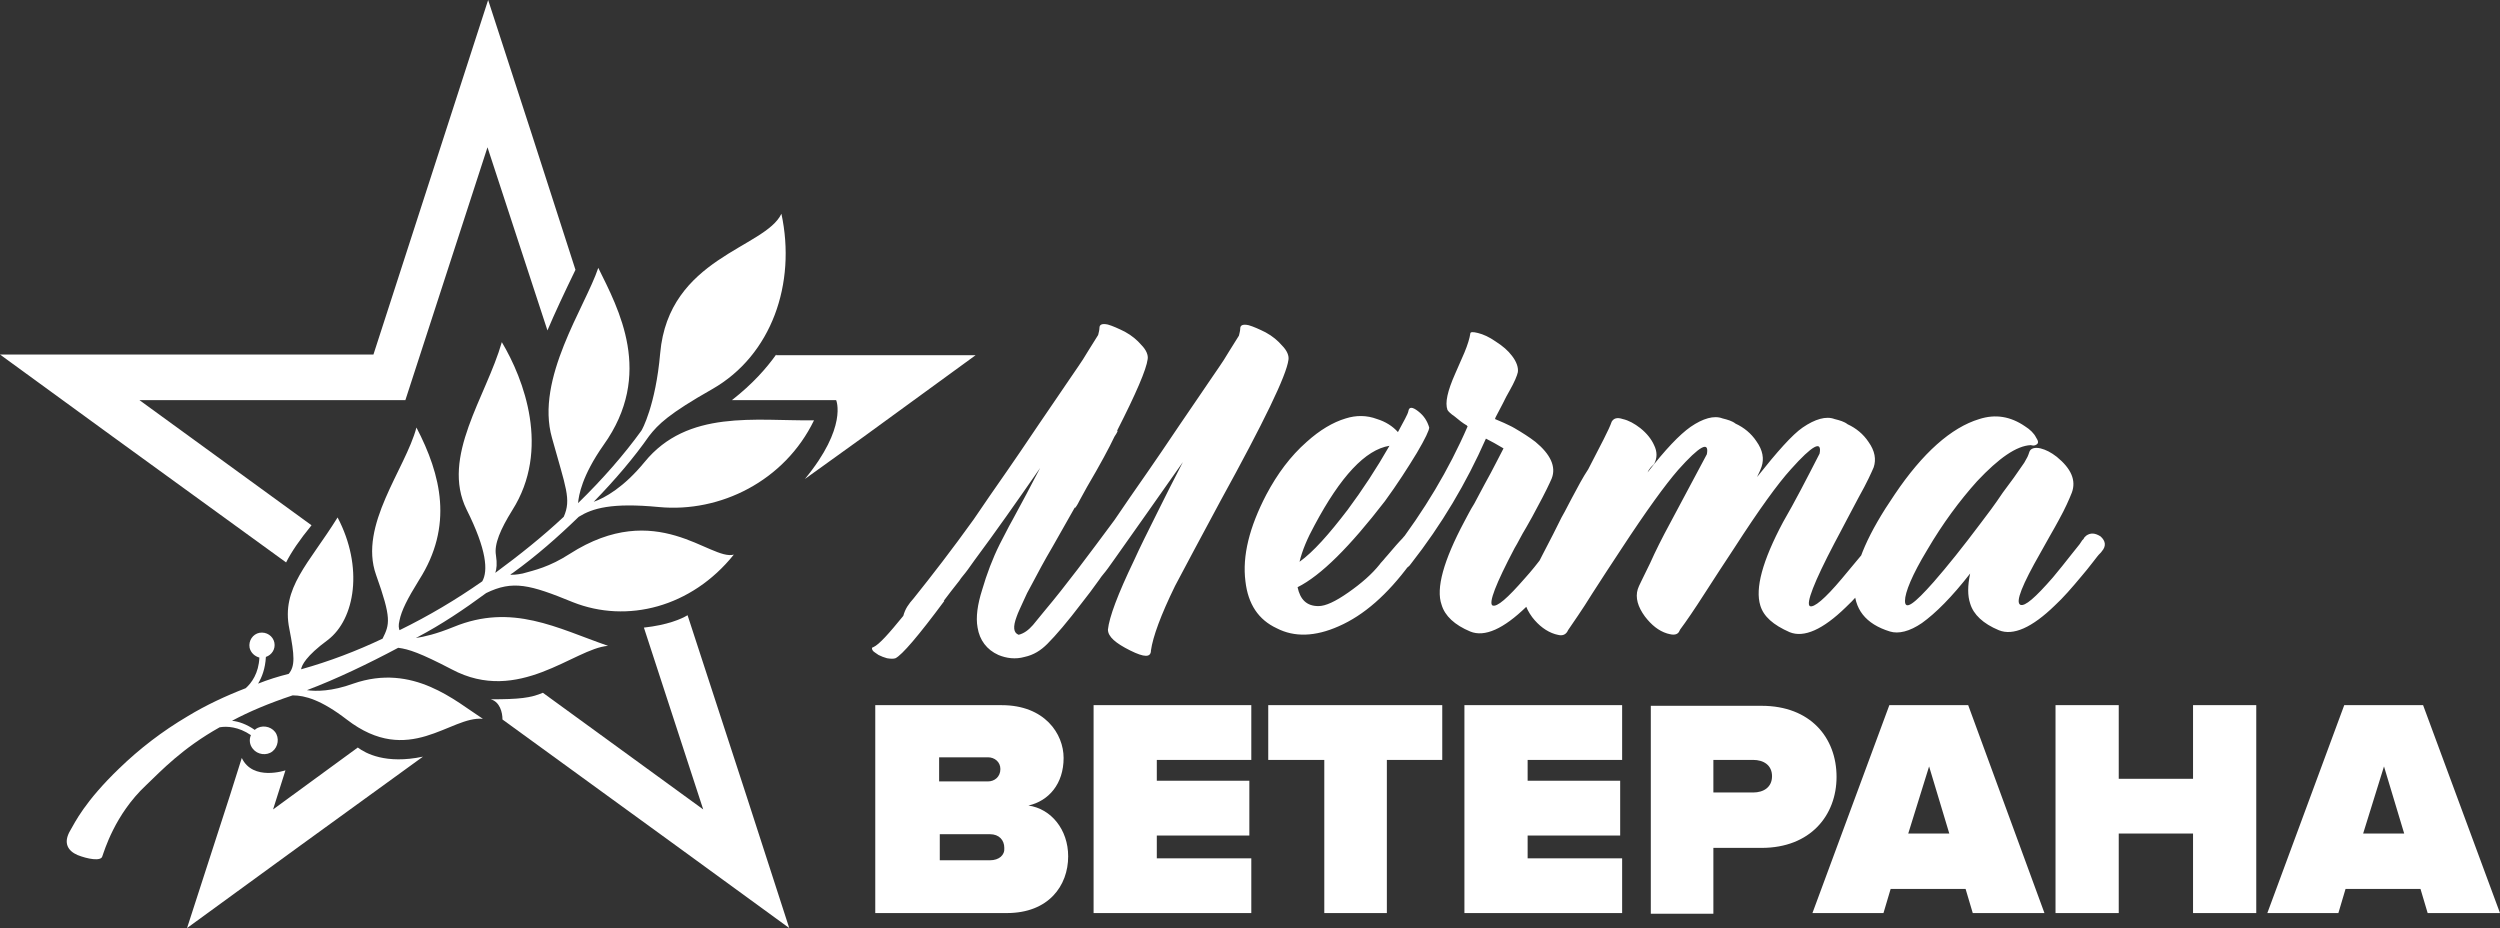 <?xml version="1.0" encoding="utf-8"?>
<!-- Generator: Adobe Illustrator 22.1.0, SVG Export Plug-In . SVG Version: 6.00 Build 0)  -->
<svg version="1.1" id="Layer_1" xmlns="http://www.w3.org/2000/svg" xmlns:xlink="http://www.w3.org/1999/xlink" x="0px" y="0px"
	 viewBox="0 0 383.6 142.4" style="enable-background:new 0 0 383.6 142.4;" xml:space="preserve" fill="#fff">
<rect x="0" y="0" width="383.6" height="142.4" fill="#333333" stroke="none"/>
<path class="st0" d="M140.2,91.8c2.8-3.5,5.9-7.5,9.2-12.1c1.5-2.2,3.2-4.7,5.1-7.4c1.2-1.7,2.8-4.1,4.9-7.2l1.5-2.2l1.5-2.2
	c1.2-1.8,2.2-3.2,3-4.4c0.5-0.7,1-1.5,1.6-2.5l1.5-2.4c0.1-0.4,0.2-0.8,0.2-1.1c0-0.5,0.4-0.7,1.3-0.5c0.7,0.2,1.6,0.6,2.6,1.1
	c1.1,0.6,1.9,1.3,2.5,2c0.8,0.8,1.1,1.6,1,2.2c-0.2,1.6-1.8,5.3-4.7,11h0.1c-0.1,0.3-0.3,0.6-0.5,0.9c-0.8,1.7-2.2,4.3-4.2,7.7
	c-0.4,0.7-0.7,1.3-1.1,2c-0.2,0.4-0.4,0.8-0.7,1.2h-0.1l-1.7,3l-1.7,3c-1.3,2.2-2.3,4.1-3.2,5.8l-0.7,1.3l-0.6,1.3
	c-0.4,0.9-0.8,1.7-1,2.3c-0.6,1.6-0.5,2.5,0.3,2.8c0.8-0.2,1.5-0.7,2.2-1.5l0.9-1.1l0.9-1.1c3.2-3.8,6.7-8.5,10.7-13.9
	c1.5-2.2,3.2-4.7,5.1-7.4c1.2-1.7,2.8-4.1,4.9-7.2l1.5-2.2l1.5-2.2c1.2-1.8,2.2-3.2,3-4.4c0.5-0.7,1-1.5,1.6-2.5l1.5-2.4
	c0.1-0.4,0.2-0.8,0.2-1.1c0-0.5,0.4-0.7,1.3-0.5c0.7,0.2,1.6,0.6,2.6,1.1c1.1,0.6,1.9,1.3,2.5,2c0.8,0.8,1.1,1.6,1,2.2
	c-0.3,2.4-3.8,9.6-10.4,21.6c-3.2,5.9-5.5,10.3-7,13.1c-2.2,4.5-3.4,7.8-3.7,9.9c0,1.1-1,1.1-3.2,0c-2.2-1.1-3.4-2.1-3.4-3.2
	c0.2-1.9,1.5-5.4,4-10.6c0.9-2,2.1-4.4,3.6-7.4l1.9-3.8l2-3.9c-3.8,5.4-7.3,10.4-10.5,14.9l-0.5,0.7l-0.5,0.7
	c-0.5,0.7-1,1.2-1.3,1.7c-1,1.4-1.9,2.6-2.7,3.6c-2.2,2.9-4,5-5.3,6.3c-1,1-2.1,1.7-3.5,2c-1.4,0.4-2.8,0.2-4-0.3
	c-1.8-0.8-2.9-2.3-3.2-4.2c-0.3-1.6,0-3.6,0.7-5.8c0.7-2.4,1.6-4.8,2.7-7c0.6-1.1,1.2-2.4,2-3.8l2.1-3.9c0.8-1.5,1.5-2.9,2.1-4
	c-3.6,5.2-6.9,9.9-10.1,14.2l-0.5,0.7l-0.5,0.7c-0.5,0.7-1,1.2-1.3,1.7c-0.9,1.1-1.7,2.2-2.4,3.1h0.1c-4,5.4-6.5,8.3-7.5,8.8
	c-0.3,0.1-0.7,0.1-1.3,0c-0.4-0.1-0.9-0.3-1.3-0.5c-0.4-0.3-0.8-0.5-0.9-0.7c-0.2-0.3-0.1-0.5,0.1-0.5c0.9-0.4,2.4-2.1,4.6-4.8
	C138.9,93.4,139.4,92.7,140.2,91.8L140.2,91.8L140.2,91.8z M199.1,90.1c0.4,1.9,1.4,2.9,3.2,2.9c1.1,0,2.6-0.7,4.6-2.1
	c2-1.4,3.6-2.8,4.8-4.3c0,0,0.2-0.3,0.6-0.7c0.1-0.1,0.3-0.4,0.6-0.7l0.6-0.7c1.1-1.3,1.7-1.9,1.7-1.9c0.3-0.4,0.6-0.7,1.1-0.7
	c0.4,0,0.9,0.1,1.3,0.4c0.8,0.6,0.9,1.4,0.2,2.3c-0.2,0.2-0.4,0.5-0.7,0.9l-0.4,0.5l-0.4,0.6c-3.4,4.6-7,7.8-10.9,9.5
	c-3.6,1.6-6.8,1.7-9.5,0.3c-2.8-1.3-4.4-3.7-4.8-7.2c-0.5-3.9,0.6-8.3,3.2-13.3c1.7-3.2,3.7-5.9,6.2-8.1c2-1.8,4-3,6-3.6
	c1.6-0.5,3.2-0.5,4.8,0.1c1.3,0.4,2.4,1.1,3.2,2c0.9-1.7,1.5-2.7,1.6-3.2c0.1-0.7,0.6-0.7,1.5,0c0.9,0.7,1.4,1.5,1.7,2.5
	c0,0.4-0.6,1.7-1.9,3.9c-1.4,2.3-3,4.8-4.9,7.4C207.1,83.9,202.7,88.3,199.1,90.1L199.1,90.1z M213.2,68.4
	c-3.7,0.6-7.5,4.7-11.5,12.2c-1.1,2-1.9,3.9-2.3,5.6c2.1-1.5,4.5-4.2,7.4-8C209.1,75.1,211.2,71.9,213.2,68.4L213.2,68.4z
	 M232.9,57.1c-0.1,0.5-0.5,1.5-1.3,2.9l-0.5,0.9l-0.5,1l-1.1,2.1c-0.1,0.2-0.1,0.3-0.1,0.3l0.7,0.3l0.7,0.3c0.6,0.3,1.1,0.5,1.6,0.8
	c1.2,0.7,2.3,1.4,3.2,2.1c2.3,1.9,3.2,3.8,2.5,5.6c-0.3,0.7-1,2.2-2.2,4.4l-0.8,1.5l-0.9,1.6c-0.8,1.3-1.3,2.4-1.8,3.2
	c-2.9,5.5-4,8.4-3.4,8.8c0.7,0.3,2.3-1.1,5-4.2c0.9-1,1.9-2.2,2.9-3.6c0.4-0.5,0.8-1,1.2-1.5c0.1-0.2,0.3-0.4,0.4-0.6
	c0.1-0.1,0.2-0.3,0.3-0.4l0.1-0.1l0.1-0.1c0.7-0.5,1.4-0.5,2.2,0.1c0.9,0.7,1,1.5,0.2,2.3c-0.1,0.2-0.4,0.4-0.7,0.8l-0.7,0.9
	c-0.6,0.8-1.2,1.5-1.7,2.1c-1.5,1.8-2.8,3.3-4.1,4.5c-3.5,3.4-6.4,4.7-8.6,3.8c-2.4-1-3.9-2.4-4.4-4.1c-0.9-2.5,0.3-6.8,3.5-12.8
	c0.4-0.7,0.8-1.6,1.5-2.7l0.8-1.5l0.8-1.5c1.4-2.5,2.3-4.4,2.9-5.5c-1-0.6-1.9-1.1-2.7-1.5c-3,6.8-6.8,13.2-11.5,19.2
	c-0.6,0.9-1.4,1-2.3,0.3c-0.9-0.7-1-1.5-0.3-2.4c4.6-6,8.4-12.3,11.3-19c0,0-0.1,0-0.1-0.1c-0.7-0.4-1.3-0.9-1.9-1.4
	c-0.6-0.4-1-0.8-1.1-1c-0.4-1.1,0-2.9,1.2-5.6l0.7-1.6l0.7-1.6c0.5-1.2,0.8-2.2,0.9-2.9c0-0.3,0.4-0.3,1.2-0.1
	c0.8,0.2,1.7,0.6,2.7,1.3c1.1,0.7,1.9,1.4,2.5,2.2C232.7,55.5,233,56.4,232.9,57.1L232.9,57.1z M253.3,71.7l-0.3,0.4l-0.2,0.4
	c2.7-3.5,4.9-5.8,6.6-7c1.9-1.3,3.6-1.8,4.9-1.3c0.8,0.2,1.5,0.4,2,0.8c1.3,0.6,2.4,1.5,3.2,2.7c1,1.4,1.2,2.7,0.8,3.9
	c-0.1,0.3-0.3,0.8-0.7,1.6c3.1-3.9,5.4-6.5,7-7.6c1.9-1.3,3.6-1.8,4.9-1.3c0.8,0.2,1.5,0.4,2,0.8c1.3,0.6,2.4,1.5,3.2,2.7
	c1,1.4,1.2,2.7,0.8,3.9c-0.3,0.7-1,2.3-2.3,4.6l-0.9,1.7l-0.9,1.7c-0.8,1.5-1.4,2.7-1.9,3.6c-3.2,6.1-4.4,9.3-3.8,9.7
	c0.6,0.3,2.3-1.1,4.9-4.2c0.9-1.1,1.9-2.3,3-3.6c0.4-0.5,0.8-1,1.2-1.5c0.1-0.2,0.3-0.4,0.4-0.6c0.1-0.1,0.2-0.3,0.3-0.4l0.3-0.2
	c0.3-0.2,0.6-0.3,1.1-0.3c0.4,0,0.8,0.2,1.1,0.4c0.8,0.7,0.9,1.4,0.3,2.3c-0.2,0.2-0.4,0.5-0.7,0.8l-0.7,0.9
	c-0.7,0.8-1.2,1.6-1.7,2.2c-1.5,1.8-2.8,3.3-4,4.4c-3.5,3.4-6.4,4.7-8.6,3.8c-2.5-1.1-4-2.4-4.5-4.1c-0.8-2.6,0.3-6.8,3.5-12.8
	c1.8-3.1,3.6-6.6,5.6-10.5c0.4-2.1-1.1-1.3-4.4,2.4c-2,2.2-4.9,6.2-8.7,12.1l-2.3,3.5l-1.1,1.7l-1.1,1.7c-1.6,2.5-2.9,4.4-3.8,5.6
	l-0.1,0.2c-0.2,0.5-0.7,0.7-1.5,0.5l-0.4-0.1c-1.3-0.4-2.4-1.3-3.4-2.6c-1.1-1.5-1.5-2.9-1.1-4.2c0.1-0.4,0.8-1.7,1.9-4
	c0.8-1.8,1.8-3.8,3.1-6.2l5.6-10.5c0.4-2.1-1.1-1.3-4.4,2.4c-2,2.3-4.9,6.3-8.7,12.1l-2.3,3.5l-1.1,1.7l-1.1,1.7
	c-1.6,2.6-2.9,4.4-3.7,5.6l-0.1,0.2c-0.3,0.5-0.8,0.7-1.5,0.5l-0.4-0.1c-1.3-0.4-2.5-1.3-3.5-2.6c-1.1-1.5-1.5-2.9-1-4.2
	c0.2-0.7,1.6-3.5,4.2-8.5l0.9-1.8l0.4-0.8l0.5-0.9c0.4-0.8,0.8-1.5,1.1-2.1c0.9-1.7,1.7-3.2,2.5-4.4c1.9-3.7,3.2-6.1,3.6-7.3
	c0.3-0.5,0.8-0.7,1.7-0.4c0.9,0.2,1.8,0.7,2.7,1.4c1,0.8,1.7,1.7,2.1,2.6c0.5,1,0.5,2,0,2.9L253.3,71.7L253.3,71.7z M311.6,68.3
	c-2.2,0.1-4.9,2-8.2,5.5c-2.7,3-5.3,6.5-7.7,10.6c-2.3,3.8-3.4,6.5-3.4,7.8c0,1.5,1.4,0.5,4.4-2.9c2.1-2.4,4.5-5.4,7.2-9
	c1-1.3,2.2-2.9,3.4-4.7l1.7-2.3l1.6-2.3l0.5-0.9c0.1-0.2,0.2-0.5,0.3-0.8c0.2-0.5,0.8-0.7,1.7-0.5c0.8,0.2,1.6,0.6,2.5,1.3
	c2.2,1.8,3,3.6,2.3,5.5c-0.4,1-1,2.4-2,4.2c-0.4,0.7-0.8,1.5-1.4,2.5l-1.4,2.5c-2.8,4.9-3.9,7.6-3.1,8c0.7,0.3,2.3-1.1,5-4.2
	c0.9-1.1,1.9-2.3,2.9-3.6c0.4-0.5,0.8-1,1.2-1.5c0.1-0.2,0.3-0.4,0.4-0.6l0.2-0.2l0.1-0.2l0.3-0.3c0.7-0.5,1.4-0.4,2.2,0.1
	c0.8,0.7,0.9,1.5,0.2,2.3c-0.1,0.2-0.4,0.4-0.7,0.8l-0.7,0.9c-0.6,0.8-1.2,1.5-1.7,2.1c-1.5,1.8-2.8,3.3-4.1,4.5
	c-3.5,3.4-6.4,4.7-8.6,3.8c-2.4-1-3.9-2.4-4.4-4.1c-0.4-1.2-0.4-2.7,0-4.6c-2.8,3.6-5.3,6.1-7.4,7.6c-1.9,1.3-3.6,1.7-4.9,1.3
	c-7.5-2.3-7.3-9.3,0.7-21c4.3-6.4,8.7-10.3,13-11.6c2.5-0.8,4.8-0.4,7,1.1c0.8,0.5,1.4,1.1,1.7,1.7c0.4,0.6,0.4,0.9,0.1,1.1
	C312.2,68.4,312,68.4,311.6,68.3L311.6,68.3z"/>
<path d="M154.5,140.1c6.4,0,9.4-4.2,9.4-8.7c0-4.1-2.6-7.3-6.1-7.8c3.1-0.7,5.4-3.3,5.4-7.3c0-3.7-2.9-8.1-9.5-8.1h-19.4v31.9H154.5
	L154.5,140.1z M151.6,119.9h-7.5v-3.7h7.5c1,0,1.9,0.7,1.9,1.8C153.5,119.2,152.6,119.9,151.6,119.9L151.6,119.9z M151.9,132h-7.7
	V128h7.7c1.4,0,2.2,0.9,2.2,2.1C154.2,131.2,153.3,132,151.9,132L151.9,132z M192,140.1v-8.4h-14.5v-3.5h14.2v-8.4h-14.2v-3.2H192
	v-8.4h-24.2v31.9H192L192,140.1z M212.8,140.1v-23.5h8.5v-8.4h-26.7v8.4h8.6v23.5H212.8L212.8,140.1z M248.9,140.1v-8.4h-14.5v-3.5
	h14.2v-8.4h-14.2v-3.2h14.5v-8.4h-24.2v31.9H248.9L248.9,140.1z M262.9,140.1v-10h7.4c7.5,0,11.5-5,11.5-10.9c0-6-4-10.9-11.5-10.9
	h-17v31.9H262.9L262.9,140.1z M269,121.6h-6.1v-5h6.1c1.6,0,2.9,0.8,2.9,2.5C271.9,120.8,270.6,121.6,269,121.6L269,121.6z
	 M313.7,140.1L302,108.2h-12.1l-11.8,31.9H289l1.1-3.7h11.5l1.1,3.7H313.7L313.7,140.1z M299.1,127.9h-6.3l3.2-10.3L299.1,127.9
	L299.1,127.9z M346.2,140.1v-31.9h-9.7v11.3h-11.4v-11.3h-9.7v31.9h9.7v-12.2h11.4v12.2H346.2L346.2,140.1z M383.6,140.1l-11.8-31.9
	h-12.1l-11.8,31.9h10.9l1.1-3.7h11.5l1.1,3.7H383.6L383.6,140.1z M368.9,127.9h-6.3l3.2-10.3L368.9,127.9L368.9,127.9z"/>
<linearGradient id="SVGID_1_" gradientUnits="userSpaceOnUse" x1="10.294" y1="82.289" x2="124.812" y2="82.289">
	<stop  offset="0" style="stop-color:#976F34"/>
	<stop  offset="0.932" style="stop-color:#ECD490"/>
</linearGradient>
<path class="st1" d="M88.8,79.3c2.1-1.3,5-2.2,12.3-1.5c9.4,0.9,19.3-4,23.8-13.3c-9,0.1-19.4-1.7-26,6.4c-3.2,3.9-6.1,5.5-7.8,6.1
	c3.3-3.4,6.2-6.8,8.5-10.1c1.4-1.8,3-3.4,9.7-7.2c9.1-5.2,12.9-16.2,10.6-26.9c-2.5,5.3-17.3,6.7-18.6,21.4
	c-0.7,8-2.8,11.8-2.9,11.9c-2.6,3.6-5.9,7.4-9.7,11.1c0.1-1.2,0.6-4.2,3.9-8.9c7.8-10.9,2.3-20.9-0.8-27.2c-2,6-9.7,17-7.1,26.1
	c2.1,7.6,3,9.4,1.8,12.1c-3.2,3-6.7,5.8-10.5,8.6c0.2-0.6,0.3-1.4,0.1-2.7c-0.3-1.7,0.7-4,2.5-6.9c5.9-9.3,1.8-20.1-1.6-25.8
	c-2.4,8.4-9.4,17.6-5.4,25.7c3.1,6.2,3.3,9.4,2.4,11c-4,2.8-8.2,5.3-12.7,7.5c-0.1-0.3-0.2-0.7,0-1.5c0.3-1.5,1.2-3.3,3-6.2
	c5.3-8.3,3.4-16.1-0.4-23.4c-1.7,6.4-8.9,15-6.2,22.6c2.4,6.7,2.1,7.6,1,9.8c-4,1.9-8.2,3.5-12.5,4.7c0.1-0.6,0.7-2,4.1-4.5
	c4.2-3.2,5.5-11.2,1.5-18.8c-4.4,7.1-8.7,10.8-7.4,17.1c0.8,4.1,0.9,5.7-0.1,6.9c-1.6,0.4-3.2,0.9-4.7,1.5c0.6-1,1.1-2.3,1.2-4.1
	c0.9-0.3,1.5-1.2,1.3-2.2c-0.2-1-1.2-1.7-2.3-1.5c-1,0.2-1.7,1.2-1.5,2.3c0.2,0.8,0.8,1.3,1.5,1.5c-0.1,2.4-1.2,3.9-2.1,4.7
	c-3.1,1.2-6.1,2.6-8.9,4.3c-3.9,2.3-7.4,5-10.5,8c-5.3,5.1-6.8,8.3-7.5,9.5c-1.2,2-0.3,3.2,1.1,3.8c1.5,0.6,3.6,1,3.8,0.2
	c0.3-0.8,1.9-6.4,6.7-10.9c2.4-2.3,5.6-5.7,11.3-8.9c1.1-0.2,2.9-0.1,4.8,1.2c-0.3,0.7-0.2,1.5,0.3,2.1c0.7,0.9,2.1,1.1,3,0.4
	c0.9-0.7,1.1-2.1,0.4-3c-0.7-0.9-2.1-1.1-3-0.4c0,0,0,0-0.1,0.1c-1.3-0.9-2.5-1.3-3.5-1.4c2.6-1.4,5.7-2.7,9.3-3.9
	c1.9,0,4.4,0.7,8.3,3.7c9.6,7.4,15.9-0.6,20.9-0.1c-4.2-2.7-10.7-8.6-19.9-5.4c-3.3,1.2-5.7,1.2-7.1,1c4.5-1.7,9.5-4.1,14-6.5
	c1.6,0.2,3.4,0.8,8.2,3.3c10.3,5.5,18.8-3.2,24-3.6c-7.8-2.7-14.7-6.6-23.7-2.9c-2.7,1.1-4.5,1.5-5.8,1.7c0.1,0,0.1-0.1,0.2-0.1
	c3.8-2,7.2-4.3,10.6-6.8c4.1-2,6.7-1.3,13.3,1.4c8.3,3.3,18.2,0.8,24.7-7.3c-3.6,1-11.8-8.7-25.2-0.1c-3.1,2-5.4,2.5-7.2,3
	c-1,0.2-1.5,0.2-1.9,0.2c0.1-0.1,0.2-0.2,0.4-0.3C82.3,85.3,85.6,82.4,88.8,79.3z"/>
<path class="st0" d="M54.9,114.7l-13,9.5l1.9-6c0,0-5,1.7-6.7-1.9c-0.3,1-1.8,5.7-1.8,5.7l-6.6,20.4l17.3-12.6l18.9-13.7
	C59.2,117.3,56.1,115.6,54.9,114.7L54.9,114.7z"/>
<path class="st0" d="M88.3,41.4l-6.8-21.1L74.9,0l-6.6,20.4l-11,34H0L17.3,67l26.6,19.3c0.8-1.6,2.1-3.5,3.9-5.7L21.4,61.4h40.8
	l12.6-38.8L84,50.7C85.1,48.1,86.6,44.9,88.3,41.4L88.3,41.4z"/>
<path class="st0" d="M105.5,94.4c-1,0.6-3.1,1.5-6.7,1.9l9.1,27.9l-24.6-17.9c-1.9,0.8-3.6,1-8,1c1.4,0.4,1.8,2,1.8,3.1l26.7,19.4
	l17.3,12.6l-6.6-20.4L105.5,94.4L105.5,94.4z"/>
<path class="st0" d="M119.1,54.4c-1.5,2.1-3.6,4.5-6.8,7h16c0,0,1.8,4.1-4.8,12.1l8.9-6.4l17.3-12.6H119.1L119.1,54.4z"/>
</svg>
